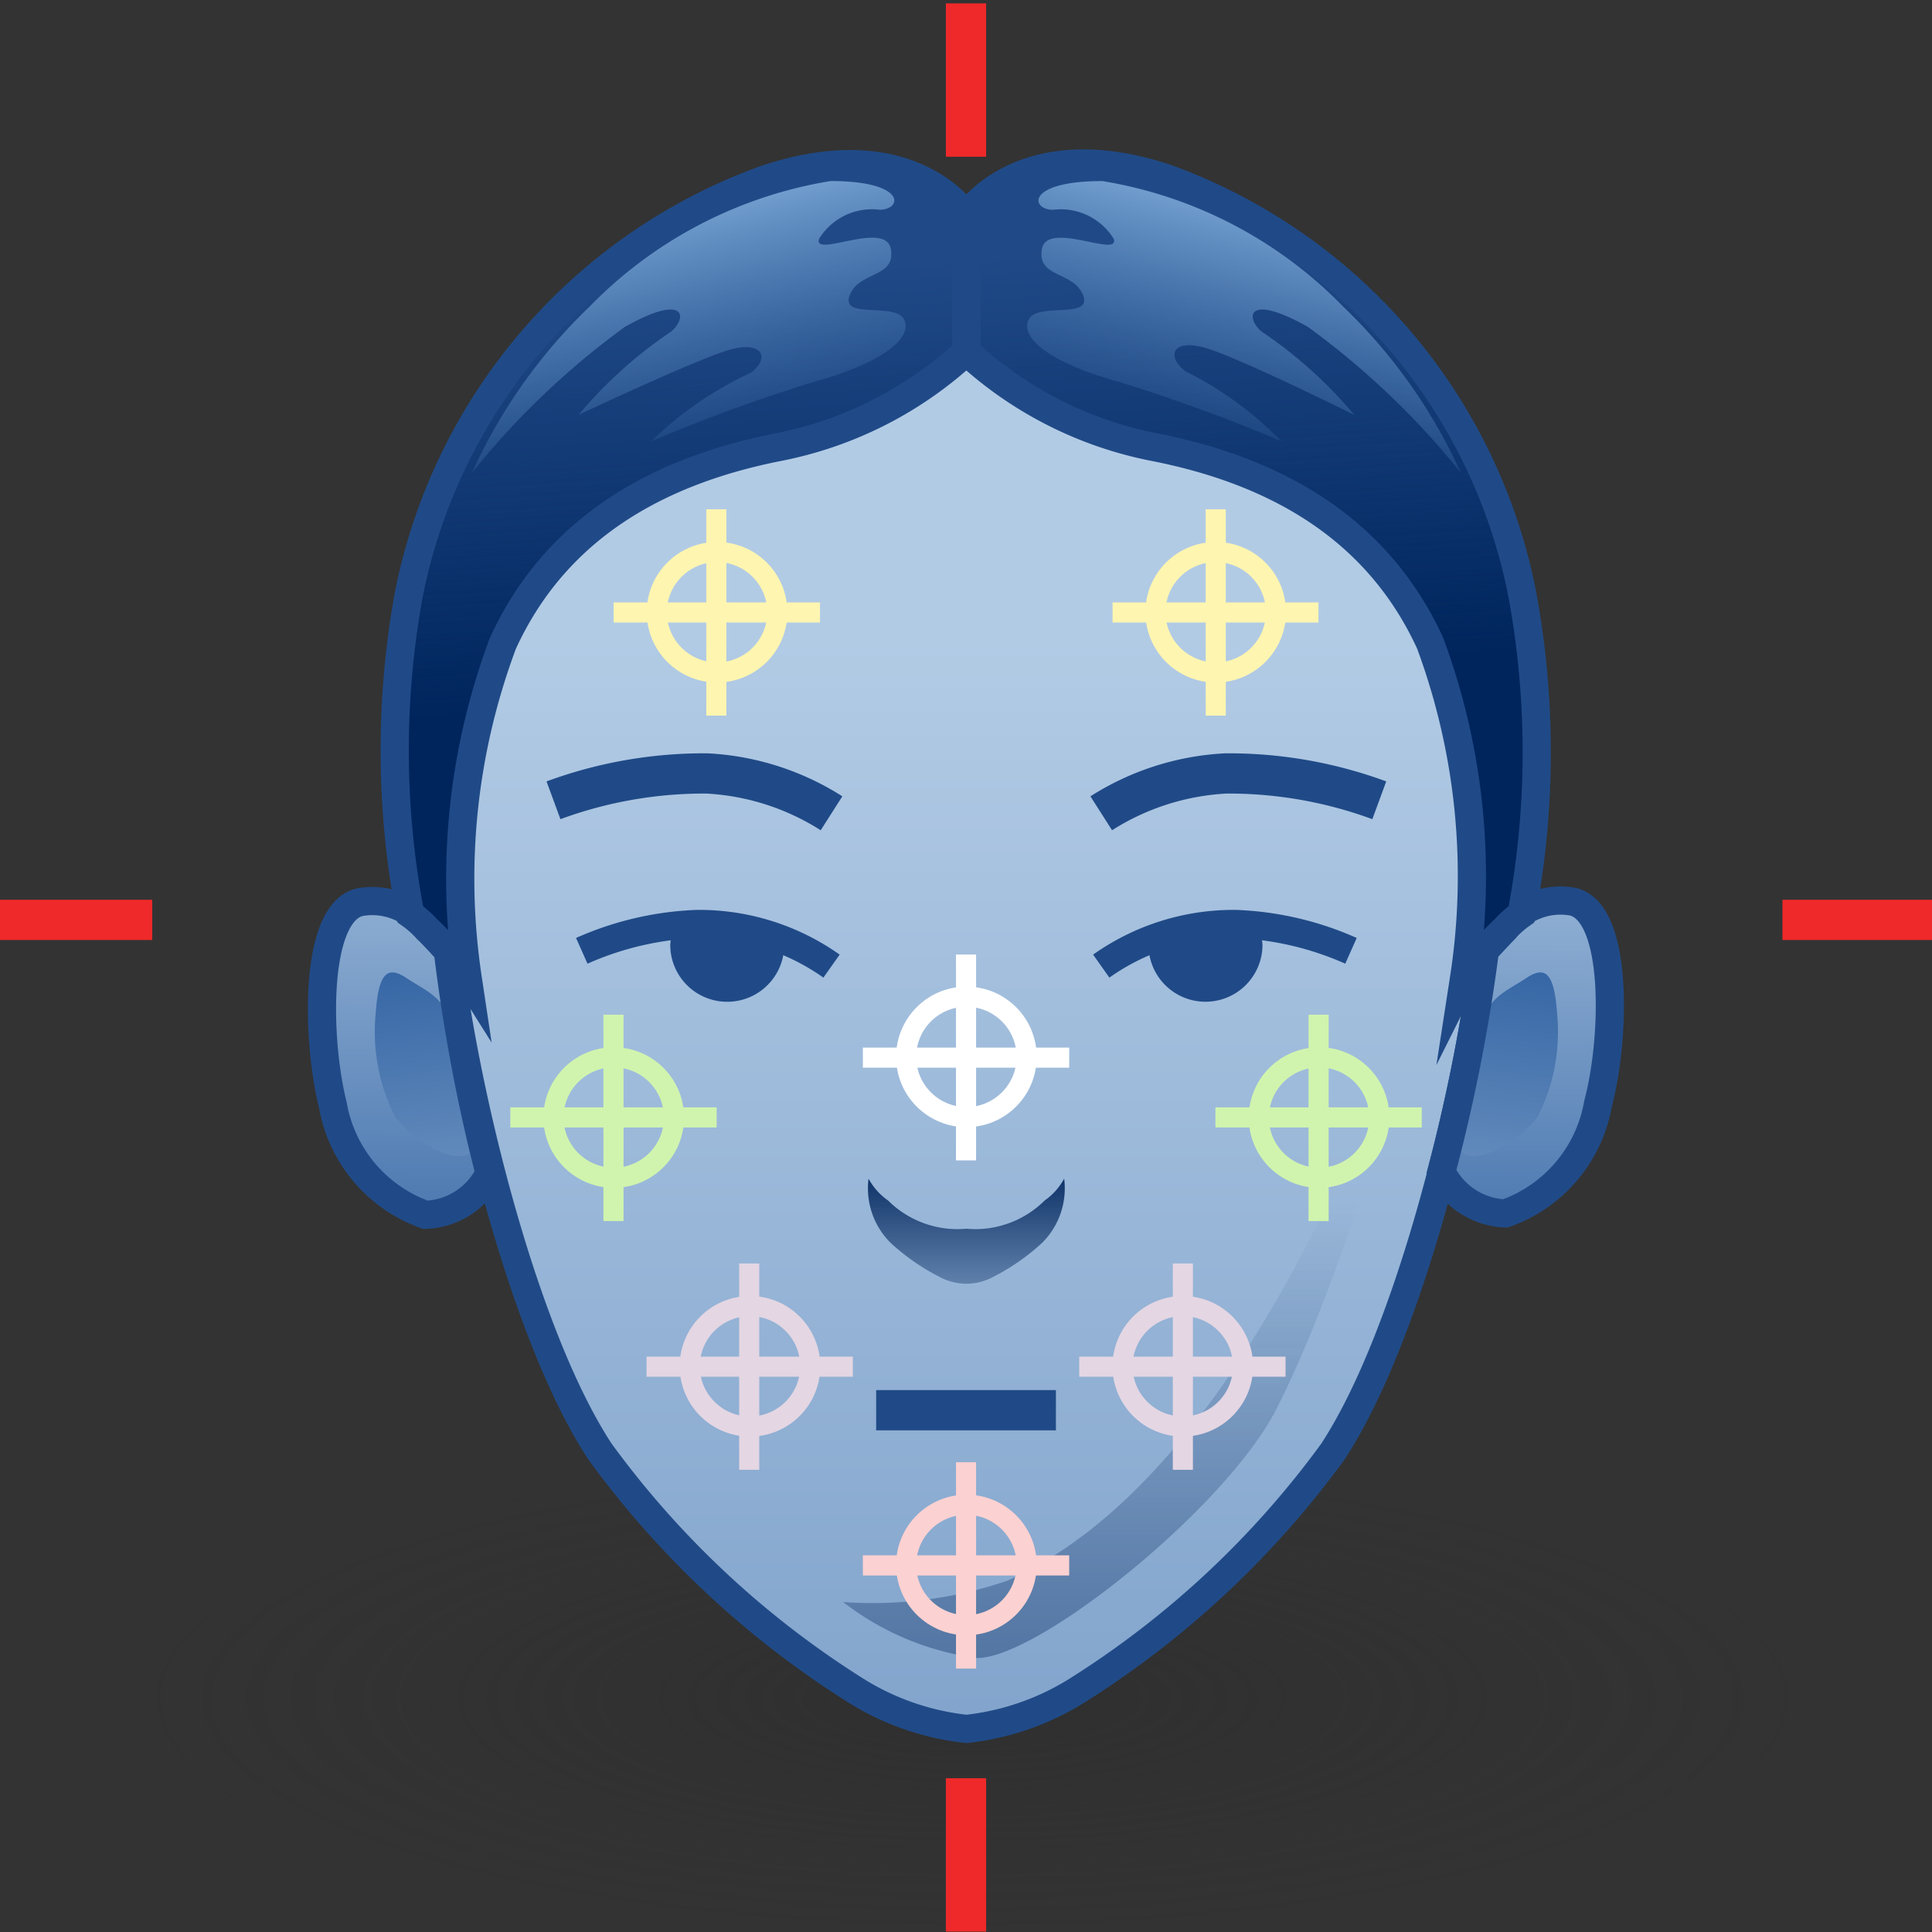 <?xml version="1.0" encoding="UTF-8" standalone="no"?>
<svg
   xmlns:dc="http://purl.org/dc/elements/1.1/"
   xmlns:cc="http://creativecommons.org/ns#"
   xmlns:rdf="http://www.w3.org/1999/02/22-rdf-syntax-ns#"
   xmlns:svg="http://www.w3.org/2000/svg"
   xmlns="http://www.w3.org/2000/svg"
   xmlns:xlink="http://www.w3.org/1999/xlink"
   xmlns:sodipodi="http://sodipodi.sourceforge.net/DTD/sodipodi-0.dtd"
   xmlns:inkscape="http://www.inkscape.org/namespaces/inkscape"
   viewBox="0 0 48 48"
   version="1.1"
   id="svg148"
   sodipodi:docname="facial_rig.svg"
   inkscape:version="1.0.1 (3bc2e813f5, 2020-09-07)">
  <rect x="0" y="0" width="48" height="48" fill="#333333" stroke="none"/>
  <sodipodi:namedview
     pagecolor="#ffffff"
     bordercolor="#666666"
     borderopacity="1"
     objecttolerance="10"
     gridtolerance="10"
     guidetolerance="10"
     inkscape:pageopacity="0"
     inkscape:pageshadow="2"
     inkscape:window-width="2560"
     inkscape:window-height="1377"
     id="namedview150"
     showgrid="false"
     inkscape:zoom="15.3125"
     inkscape:cx="24"
     inkscape:cy="24"
     inkscape:window-x="-8"
     inkscape:window-y="-8"
     inkscape:window-maximized="1"
     inkscape:current-layer="svg148" />
  <defs
     id="defs34">
    <style
       id="style2">.cls-1{fill:url(#radial-gradient);}.cls-2{fill:url(#linear-gradient);}.cls-3{fill:url(#linear-gradient-2);}.cls-10,.cls-15,.cls-16,.cls-4{fill:none;}.cls-10,.cls-4{stroke:#204a87;}.cls-10,.cls-16,.cls-4{stroke-miterlimit:10;}.cls-4{stroke-width:0.7px;}.cls-5{fill:url(#linear-gradient-3);}.cls-6{fill:url(#linear-gradient-4);}.cls-7{fill:url(#linear-gradient-5);}.cls-8{fill:url(#linear-gradient-6);}.cls-9{fill:#204a87;}.cls-11{fill:url(#linear-gradient-7);}.cls-12{fill:url(#linear-gradient-8);}.cls-13{fill:url(#linear-gradient-9);}.cls-14{fill:url(#linear-gradient-10);}.cls-15{stroke:#8ae234;stroke-linecap:square;stroke-linejoin:bevel;}.cls-15,.cls-16{stroke-width:0.35px;}.cls-16{stroke:#3465a4;}.cls-17{fill:url(#linear-gradient-11);}</style>
    <radialGradient
       id="radial-gradient"
       cx="55.11"
       cy="130.26"
       r="18.79"
       gradientTransform="translate(-41.42 -3.4) scale(1.19 0.35)"
       gradientUnits="userSpaceOnUse">
      <stop
         offset="0.03"
         stop-color="#2c2c2c"
         stop-opacity="0.5"
         id="stop4" />
      <stop
         offset="0.68"
         stop-color="#2c2c2c"
         stop-opacity="0.1"
         id="stop6" />
      <stop
         offset="0.93"
         stop-color="#2c2c2c"
         stop-opacity="0"
         id="stop8" />
    </radialGradient>
    <linearGradient
       id="linear-gradient"
       x1="24"
       y1="17.12"
       x2="24"
       y2="79.52"
       gradientUnits="userSpaceOnUse">
      <stop
         offset="0"
         stop-color="#b2cbe5"
         id="stop11" />
      <stop
         offset="1"
         stop-color="#3465a4"
         id="stop13" />
    </linearGradient>
    <linearGradient
       id="linear-gradient-2"
       x1="27.26"
       y1="29.4"
       x2="27.26"
       y2="55.41"
       gradientUnits="userSpaceOnUse">
      <stop
         offset="0"
         stop-color="#00255d"
         stop-opacity="0"
         id="stop16" />
      <stop
         offset="1"
         stop-color="#00255d"
         id="stop18" />
    </linearGradient>
    <linearGradient
       id="linear-gradient-3"
       x1="11.99"
       y1="19.17"
       x2="11.88"
       y2="32.17"
       xlink:href="#linear-gradient"
       gradientTransform="matrix(1.151,0,0,1.151,-3.623,-3.994)" />
    <linearGradient
       id="linear-gradient-4"
       x1="13.38"
       y1="36.07"
       x2="11.99"
       y2="24.24"
       xlink:href="#linear-gradient"
       gradientTransform="matrix(1.151,0,0,1.151,-3.623,-3.994)" />
    <linearGradient
       id="linear-gradient-5"
       x1="36.15"
       y1="19.39"
       x2="36.03"
       y2="32.38"
       xlink:href="#linear-gradient"
       gradientTransform="matrix(1.151,0,0,1.151,-3.623,-3.994)" />
    <linearGradient
       id="linear-gradient-6"
       x1="13.38"
       y1="36.07"
       x2="11.99"
       y2="24.24"
       gradientTransform="matrix(-1.151,0,0,1.151,51.642,-3.994)"
       xlink:href="#linear-gradient" />
    <linearGradient
       id="linear-gradient-7"
       x1="24"
       y1="32.7"
       x2="24"
       y2="28.49"
       xlink:href="#linear-gradient-2"
       gradientTransform="matrix(1.151,0,0,1.151,-3.623,-3.994)" />
    <linearGradient
       id="linear-gradient-8"
       x1="17.54"
       y1="9.37"
       x2="18.11"
       y2="18.6"
       xlink:href="#linear-gradient-2"
       gradientTransform="matrix(1.151,0,0,1.151,-3.623,-3.994)" />
    <linearGradient
       id="linear-gradient-9"
       x1="17.25"
       y1="8.21"
       x2="18.75"
       y2="14.1"
       gradientUnits="userSpaceOnUse">
      <stop
         offset="0"
         stop-color="#729fcf"
         id="stop27" />
      <stop
         offset="1"
         stop-color="#3465a4"
         stop-opacity="0"
         id="stop29" />
    </linearGradient>
    <linearGradient
       id="linear-gradient-10"
       x1="29.76"
       y1="8.61"
       x2="30.33"
       y2="17.84"
       xlink:href="#linear-gradient-2"
       gradientTransform="matrix(1.151,0,0,1.151,-3.623,-3.994)" />
    <linearGradient
       id="linear-gradient-11"
       x1="17.25"
       y1="8.21"
       x2="18.75"
       y2="14.1"
       gradientTransform="matrix(-1.151,0,0,1.151,51.642,-3.994)"
       xlink:href="#linear-gradient-9" />
    <linearGradient
       inkscape:collect="always"
       xlink:href="#linear-gradient"
       id="linearGradient977"
       gradientUnits="userSpaceOnUse"
       x1="24"
       y1="17.12"
       x2="24"
       y2="79.52"
       gradientTransform="matrix(1.151,0,0,1.151,-3.623,-3.994)" />
    <linearGradient
       inkscape:collect="always"
       xlink:href="#linear-gradient-2"
       id="linearGradient979"
       gradientUnits="userSpaceOnUse"
       x1="27.26"
       y1="29.4"
       x2="27.26"
       y2="55.41"
       gradientTransform="matrix(1.151,0,0,1.151,-3.623,-3.994)" />
    <linearGradient
       inkscape:collect="always"
       xlink:href="#linear-gradient-9"
       id="linearGradient981"
       gradientUnits="userSpaceOnUse"
       x1="17.25"
       y1="8.21"
       x2="18.75"
       y2="14.1"
       gradientTransform="matrix(1.151,0,0,1.151,-3.623,-3.994)" />
  </defs>
  <title
     id="title36">2-Agent Vellum Unpack</title>
  <g
     id="shadow">
    <ellipse
       class="cls-1"
       cx="23.93"
       cy="41.71"
       rx="21.41"
       ry="6.28"
       id="ellipse38" />
  </g>
  <path
     class="cls-2"
     d="m 24.01,7.179 c 0,0 6.989,-0.656 10.259,3.705 3.27,4.361 3.097,8.93 2.625,12.738 -0.472,3.809 -1.934,9.62 -3.776,12.439 a 23.027,23.014 0 0 1 -6.263,5.88 6.505,6.502 0 0 1 -2.844,1.013 6.505,6.502 0 0 1 -2.844,-1.013 23.027,23.014 0 0 1 -6.263,-5.88 C 13.06,33.243 11.598,27.455 11.126,23.623 10.654,19.791 10.492,15.246 13.751,10.873 17.009,6.5 24.01,7.179 24.01,7.179"
     id="path41"
     style="fill:url(#linearGradient977);stroke-width:1" />
  <path
     class="cls-3"
     d="m 34.591,26.258 c 0,1.507 -1.635,6.329 -2.89,8.768 -1.255,2.44 -5.895,6.168 -7.426,6.168 a 6.908,6.904 0 0 1 -3.327,-1.392 10.362,10.356 0 0 0 4.076,-0.529 c 2.867,-1.277 6.229,-4.672 9.568,-13.015 z"
     id="path43"
     style="fill:url(#linearGradient979);stroke-width:1" />
  <path
     class="cls-4"
     d="m 24.01,7.179 c 0,0 6.989,-0.656 10.259,3.705 3.27,4.361 3.097,8.93 2.625,12.738 -0.472,3.809 -1.934,9.62 -3.776,12.439 a 23.027,23.014 0 0 1 -6.263,5.88 6.505,6.502 0 0 1 -2.844,1.013 6.505,6.502 0 0 1 -2.844,-1.013 23.027,23.014 0 0 1 -6.263,-5.88 C 13.06,33.243 11.598,27.455 11.126,23.623 10.654,19.791 10.492,15.246 13.751,10.873 17.009,6.5 24.01,7.179 24.01,7.179"
     id="path45" />
  <path
     class="cls-5"
     d="m 11.126,23.623 v 0 L 10.631,23.094 A 1.704,1.703 0 0 0 8.938,22.415 C 7.787,22.691 7.867,25.867 8.27,27.455 a 3.535,3.533 0 0 0 2.303,2.727 1.842,1.841 0 0 0 1.589,-1.036 43.119,43.094 0 0 1 -1.036,-5.523 z"
     id="path47"
     style="fill:url(#linear-gradient-3);stroke-width:1" />
  <path
     class="cls-6"
     d="M 11.713,28.582 C 11.586,28.916 10.562,28.663 9.825,27.765 A 4.675,4.672 0 0 1 9.33,25.222 c 0.069,-1.047 0.288,-1.243 0.771,-0.921 0.484,0.322 0.887,0.437 1.151,1.151 a 18.157,18.147 0 0 1 0.472,2.094"
     id="path49"
     style="fill:url(#linear-gradient-4);stroke-width:1" />
  <path
     class="cls-7"
     d="m 39.081,22.403 a 1.704,1.703 0 0 0 -1.693,0.679 l -0.495,0.529 v 0 a 43.119,43.094 0 0 1 -1.082,5.5 1.842,1.841 0 0 0 1.589,1.036 3.535,3.533 0 0 0 2.303,-2.727 c 0.426,-1.588 0.518,-4.741 -0.622,-5.017 z"
     id="path51"
     style="fill:url(#linear-gradient-5);stroke-width:1" />
  <path
     class="cls-8"
     d="m 36.306,28.582 c 0.127,0.334 1.151,0.081 1.888,-0.817 a 4.675,4.672 0 0 0 0.495,-2.543 c -0.069,-1.047 -0.288,-1.243 -0.771,-0.921 -0.484,0.322 -0.887,0.437 -1.151,1.151 a 18.157,18.147 0 0 0 -0.472,2.094"
     id="path53"
     style="fill:url(#linear-gradient-6);stroke-width:1" />
  <path
     class="cls-4"
     d="m 11.126,23.623 v 0 L 10.631,23.094 A 1.704,1.703 0 0 0 8.938,22.415 C 7.787,22.691 7.867,25.867 8.27,27.455 a 3.535,3.533 0 0 0 2.303,2.727 1.842,1.841 0 0 0 1.589,-1.036 43.119,43.094 0 0 1 -1.036,-5.523 z"
     id="path55" />
  <path
     class="cls-4"
     d="m 39.081,22.403 a 1.704,1.703 0 0 0 -1.693,0.679 l -0.495,0.529 v 0 a 43.119,43.094 0 0 1 -1.082,5.5 1.842,1.841 0 0 0 1.589,1.036 3.535,3.533 0 0 0 2.303,-2.727 c 0.426,-1.588 0.518,-4.741 -0.622,-5.017 z"
     id="path57" />
  <path
     class="cls-9"
     d="m 16.733,23.071 a 1.566,1.565 0 0 0 -0.081,0.403 1.416,1.415 0 0 0 2.832,0 7.127,7.123 0 0 0 -2.752,-0.403 z"
     id="path59"
     style="stroke-width:1" />
  <path
     class="cls-9"
     d="m 28.534,23.473 a 1.416,1.415 0 0 0 2.832,0 1.566,1.565 0 0 0 -0.081,-0.403 7.127,7.123 0 0 0 -2.752,0.403 z"
     id="path61"
     style="stroke-width:1" />
  <path
     class="cls-4"
     d="m 20.659,24.003 a 5.688,5.685 0 0 0 -3.35,-1.047 7.76,7.756 0 0 0 -2.855,0.667"
     id="path63" />
  <path
     class="cls-4"
     d="m 27.36,24.003 a 5.688,5.685 0 0 1 3.35,-1.047 7.76,7.756 0 0 1 2.855,0.667"
     id="path65" />
  <path
     class="cls-10"
     d="m 13.751,19.883 a 10.823,10.817 0 0 1 3.811,-0.667 6.367,6.363 0 0 1 3.097,0.99"
     id="path67"
     style="stroke-width:1" />
  <path
     class="cls-10"
     d="m 34.268,19.883 a 10.823,10.817 0 0 0 -3.811,-0.667 6.367,6.363 0 0 0 -3.097,0.99"
     id="path69"
     style="stroke-width:1" />
  <path
     class="cls-11"
     d="m 23.388,31.747 a 1.393,1.392 0 0 0 1.243,0 5.446,5.443 0 0 0 1.267,-0.875 1.911,1.91 0 0 0 0.541,-1.588 1.577,1.576 0 0 1 -0.484,0.541 2.441,2.44 0 0 1 -1.946,0.702 2.441,2.44 0 0 1 -1.946,-0.702 1.577,1.576 0 0 1 -0.484,-0.541 1.911,1.91 0 0 0 0.541,1.588 5.446,5.443 0 0 0 1.267,0.875 z"
     id="path71"
     style="fill:url(#linear-gradient-7);stroke-width:1" />
  <polyline
     class="cls-10"
     points="25.94 33.91 24 33.91 22.06 33.91"
     id="polyline73"
     transform="matrix(1.151,0,0,1.151,-3.623,-3.994)"
     style="stroke-width:0.869" />
  <path
     class="cls-9"
     d="m 18.99,4.464 a 13.816,13.809 0 0 0 -8.843,10.356 21.657,21.645 0 0 0 0.046,7.894 2.498,2.497 0 0 1 0.414,0.368 6.079,6.076 0 0 1 1.013,1.22 16.66,16.651 0 0 1 0.875,-8.32 c 1.301,-2.842 3.811,-4.269 6.816,-4.868 A 9.556,9.551 0 0 0 24.01,8.733 V 5.373 c 0,0 -1.347,-2.152 -5.02,-0.909 z"
     id="path75"
     style="stroke-width:1" />
  <path
     class="cls-12"
     d="m 18.99,4.464 a 13.816,13.809 0 0 0 -8.843,10.356 21.657,21.645 0 0 0 0.046,7.894 2.498,2.497 0 0 1 0.414,0.368 6.079,6.076 0 0 1 1.013,1.22 16.66,16.651 0 0 1 0.875,-8.32 c 1.301,-2.842 3.811,-4.269 6.816,-4.868 A 9.556,9.551 0 0 0 24.01,8.733 V 5.373 c 0,0 -1.347,-2.152 -5.02,-0.909 z"
     id="path77"
     style="fill:url(#linear-gradient-8);stroke-width:1" />
  <path
     class="cls-13"
     d="m 20.636,4.498 a 10.777,10.771 0 0 0 -5.987,3.118 13.379,13.371 0 0 0 -2.924,4.131 19.735,19.723 0 0 1 3.8,-3.625 c 1.508,-0.852 1.566,-0.242 1.151,0.115 a 11.019,11.012 0 0 0 -2.303,2.071 c 0,0 2.878,-1.358 3.73,-1.611 0.852,-0.253 1.036,0.207 0.553,0.564 a 8.808,8.803 0 0 0 -2.475,1.703 41.714,41.69 0 0 1 4.064,-1.484 c 1.658,-0.46 2.429,-1.07 2.222,-1.53 -0.207,-0.46 -1.589,0 -1.359,-0.61 0.23,-0.61 1.151,-0.426 1.025,-1.151 -0.127,-0.725 -1.934,0.23 -1.785,-0.253 a 1.543,1.542 0 0 1 1.508,-0.725 c 0.564,0 0.679,-0.713 -1.22,-0.713 z"
     id="path79"
     style="fill:url(#linearGradient981);stroke-width:1" />
  <path
     class="cls-9"
     d="m 36.375,24.302 a 6.079,6.076 0 0 1 1.013,-1.22 2.498,2.497 0 0 1 0.414,-0.368 21.657,21.645 0 0 0 0.023,-7.928 13.816,13.809 0 0 0 -8.843,-10.356 c -3.627,-1.208 -4.974,0.944 -4.974,0.944 v 3.36 a 9.556,9.551 0 0 0 4.709,2.382 c 3.005,0.598 5.515,2.025 6.816,4.868 a 16.66,16.651 0 0 1 0.841,8.32 z"
     id="path81"
     style="stroke-width:1" />
  <path
     class="cls-14"
     d="m 36.375,24.302 a 6.079,6.076 0 0 1 1.013,-1.22 2.498,2.497 0 0 1 0.414,-0.368 21.657,21.645 0 0 0 0.023,-7.928 13.816,13.809 0 0 0 -8.843,-10.356 c -3.627,-1.208 -4.974,0.944 -4.974,0.944 v 3.36 a 9.556,9.551 0 0 0 4.709,2.382 c 3.005,0.598 5.515,2.025 6.816,4.868 a 16.66,16.651 0 0 1 0.841,8.32 z"
     id="path83"
     style="fill:url(#linear-gradient-10);stroke-width:1" />
  <path
     class="cls-4"
     d="m 18.99,4.464 a 13.816,13.809 0 0 0 -8.843,10.356 21.657,21.645 0 0 0 0.046,7.894 2.498,2.497 0 0 1 0.414,0.368 6.079,6.076 0 0 1 1.013,1.22 16.66,16.651 0 0 1 0.875,-8.32 c 1.301,-2.842 3.811,-4.269 6.816,-4.868 A 9.556,9.551 0 0 0 24.01,8.733 V 5.373 c 0,0 -1.347,-2.152 -5.02,-0.909 z"
     id="path85" />
  <path
     class="cls-4"
     d="m 36.375,24.302 a 6.079,6.076 0 0 1 1.013,-1.22 2.498,2.497 0 0 1 0.414,-0.368 21.657,21.645 0 0 0 0.023,-7.928 13.816,13.809 0 0 0 -8.843,-10.356 c -3.627,-1.208 -4.974,0.944 -4.974,0.944 v 3.36 a 9.556,9.551 0 0 0 4.709,2.382 c 3.005,0.598 5.515,2.025 6.816,4.868 a 16.66,16.651 0 0 1 0.841,8.32 z"
     id="path87" />
  <ellipse
     class="cls-15"
     cx="17.815"
     cy="15.211"
     id="circle89"
     style="stroke:#fef5b0;stroke-width:0.5;stroke-miterlimit:4;stroke-dasharray:none;stroke-opacity:1"
     rx="1.497"
     ry="1.496" />
  <polyline
     class="cls-15"
     points="20.63 16.69 18.61 16.69 16.61 16.69"
     id="polyline91"
     style="stroke:#fef5b0;stroke-width:0.434;stroke-miterlimit:4;stroke-dasharray:none;stroke-opacity:1"
     transform="matrix(1.151,0,0,1.151,-3.623,-3.994)" />
  <polyline
     class="cls-15"
     points="18.61 18.7 18.61 16.69 18.61 14.68"
     id="polyline93"
     style="stroke:#fef5b0;stroke-width:0.434;stroke-miterlimit:4;stroke-dasharray:none;stroke-opacity:1"
     transform="matrix(1.151,0,0,1.151,-3.623,-3.994)" />
  <ellipse
     class="cls-15"
     cx="15.248"
     cy="27.765"
     id="circle95"
     style="font-variation-settings:normal;opacity:1;vector-effect:none;fill:none;fill-opacity:1;stroke:#d0f4ae;stroke-width:0.5;stroke-linecap:square;stroke-linejoin:bevel;stroke-miterlimit:4;stroke-dasharray:none;stroke-dashoffset:0;stroke-opacity:1;stop-color:#000000;stop-opacity:1"
     rx="1.497"
     ry="1.496" />
  <polyline
     class="cls-15"
     points="18.4 27.59 16.39 27.59 14.38 27.59"
     id="polyline97"
     style="font-variation-settings:normal;opacity:1;vector-effect:none;fill:none;fill-opacity:1;stroke:#d0f4ae;stroke-width:0.434;stroke-linecap:square;stroke-linejoin:bevel;stroke-miterlimit:4;stroke-dasharray:none;stroke-dashoffset:0;stroke-opacity:1;stop-color:#000000;stop-opacity:1"
     transform="matrix(1.151,0,0,1.151,-3.623,-3.994)" />
  <polyline
     class="cls-15"
     points="16.39 29.61 16.39 27.59 16.39 25.59"
     id="polyline99"
     style="font-variation-settings:normal;opacity:1;vector-effect:none;fill:none;fill-opacity:1;stroke:#d0f4ae;stroke-width:0.434;stroke-linecap:square;stroke-linejoin:bevel;stroke-miterlimit:4;stroke-dasharray:none;stroke-dashoffset:0;stroke-opacity:1;stop-color:#000000;stop-opacity:1"
     transform="matrix(1.151,0,0,1.151,-3.623,-3.994)" />
  <ellipse
     class="cls-15"
     cx="32.772"
     cy="27.765"
     id="circle101"
     style="font-variation-settings:normal;opacity:1;vector-effect:none;fill:none;fill-opacity:1;stroke:#d0f4ae;stroke-width:0.5;stroke-linecap:square;stroke-linejoin:bevel;stroke-miterlimit:4;stroke-dasharray:none;stroke-dashoffset:0;stroke-opacity:1;stop-color:#000000;stop-opacity:1"
     rx="1.497"
     ry="1.496" />
  <polyline
     class="cls-15"
     points="29.6 27.59 31.61 27.59 33.62 27.59"
     id="polyline103"
     style="font-variation-settings:normal;opacity:1;vector-effect:none;fill:none;fill-opacity:1;stroke:#d0f4ae;stroke-width:0.434;stroke-linecap:square;stroke-linejoin:bevel;stroke-miterlimit:4;stroke-dasharray:none;stroke-dashoffset:0;stroke-opacity:1;stop-color:#000000;stop-opacity:1"
     transform="matrix(1.151,0,0,1.151,-3.623,-3.994)" />
  <polyline
     class="cls-15"
     points="31.61 29.61 31.61 27.59 31.61 25.59"
     id="polyline105"
     style="font-variation-settings:normal;opacity:1;vector-effect:none;fill:none;fill-opacity:1;stroke:#d0f4ae;stroke-width:0.434;stroke-linecap:square;stroke-linejoin:bevel;stroke-miterlimit:4;stroke-dasharray:none;stroke-dashoffset:0;stroke-opacity:1;stop-color:#000000;stop-opacity:1"
     transform="matrix(1.151,0,0,1.151,-3.623,-3.994)" />
  <ellipse
     class="cls-15"
     cx="18.633"
     cy="33.945"
     id="circle107"
     style="stroke:#e4d6e3;stroke-width:0.5;stroke-miterlimit:4;stroke-dasharray:none;stroke-opacity:1"
     rx="1.497"
     ry="1.496" />
  <polyline
     class="cls-15"
     points="21.34 32.97 19.32 32.97 17.32 32.97"
     id="polyline109"
     style="stroke:#e4d6e3;stroke-width:0.434;stroke-miterlimit:4;stroke-dasharray:none;stroke-opacity:1"
     transform="matrix(1.151,0,0,1.151,-3.623,-3.994)" />
  <polyline
     class="cls-15"
     points="19.32 34.98 19.32 32.97 19.32 30.96"
     id="polyline111"
     style="font-variation-settings:normal;opacity:1;vector-effect:none;fill:none;fill-opacity:1;stroke:#e4d6e3;stroke-width:0.434;stroke-linecap:square;stroke-linejoin:bevel;stroke-miterlimit:4;stroke-dasharray:none;stroke-dashoffset:0;stroke-opacity:1;stop-color:#000000;stop-opacity:1"
     transform="matrix(1.151,0,0,1.151,-3.623,-3.994)" />
  <ellipse
     class="cls-15"
     cx="29.386"
     cy="33.945"
     id="circle113"
     style="stroke:#e4d6e3;stroke-width:0.5;stroke-miterlimit:4;stroke-dasharray:none;stroke-opacity:1"
     rx="1.497"
     ry="1.496" />
  <polyline
     class="cls-15"
     points="26.66 32.97 28.68 32.97 30.68 32.97"
     id="polyline115"
     style="stroke:#e4d6e3;stroke-width:0.434;stroke-miterlimit:4;stroke-dasharray:none;stroke-opacity:1"
     transform="matrix(1.151,0,0,1.151,-3.623,-3.994)" />
  <polyline
     class="cls-15"
     points="28.68 34.98 28.68 32.97 28.68 30.96"
     id="polyline117"
     style="font-variation-settings:normal;opacity:1;vector-effect:none;fill:none;fill-opacity:1;stroke:#e4d6e3;stroke-width:0.434;stroke-linecap:square;stroke-linejoin:bevel;stroke-miterlimit:4;stroke-dasharray:none;stroke-dashoffset:0;stroke-opacity:1;stop-color:#000000;stop-opacity:1"
     transform="matrix(1.151,0,0,1.151,-3.623,-3.994)" />
  <ellipse
     class="cls-15"
     cx="24.01"
     cy="26.258"
     id="circle119"
     style="font-variation-settings:normal;opacity:1;vector-effect:none;fill:none;fill-opacity:1;stroke:#ffffff;stroke-width:0.5;stroke-linecap:square;stroke-linejoin:bevel;stroke-miterlimit:4;stroke-dasharray:none;stroke-dashoffset:0;stroke-opacity:1;stop-color:#000000;stop-opacity:1"
     rx="1.497"
     ry="1.496" />
  <polyline
     class="cls-15"
     points="26.01 26.3 24 26.3 21.99 26.3"
     id="polyline121"
     style="font-variation-settings:normal;opacity:1;vector-effect:none;fill:none;fill-opacity:1;stroke:#ffffff;stroke-width:0.434;stroke-linecap:square;stroke-linejoin:bevel;stroke-miterlimit:4;stroke-dasharray:none;stroke-dashoffset:0;stroke-opacity:1;stop-color:#000000;stop-opacity:1"
     transform="matrix(1.151,0,0,1.151,-3.623,-3.994)" />
  <polyline
     class="cls-15"
     points="24 28.3 24 26.3 24 24.29"
     id="polyline123"
     style="font-variation-settings:normal;opacity:1;vector-effect:none;fill:none;fill-opacity:1;stroke:#ffffff;stroke-width:0.434;stroke-linecap:square;stroke-linejoin:bevel;stroke-miterlimit:4;stroke-dasharray:none;stroke-dashoffset:0;stroke-opacity:1;stop-color:#000000;stop-opacity:1"
     transform="matrix(1.151,0,0,1.151,-3.623,-3.994)" />
  <ellipse
     class="cls-15"
     cx="24.01"
     cy="38.881"
     id="circle125"
     style="font-variation-settings:normal;opacity:1;vector-effect:none;fill:none;fill-opacity:1;stroke:#fcd1d1;stroke-width:0.5;stroke-linecap:square;stroke-linejoin:bevel;stroke-miterlimit:4;stroke-dasharray:none;stroke-dashoffset:0;stroke-opacity:1;stop-color:#000000;stop-opacity:1"
     rx="1.497"
     ry="1.496" />
  <polyline
     class="cls-15"
     points="21.99 37.26 24 37.26 26.01 37.26"
     id="polyline127"
     style="font-variation-settings:normal;opacity:1;vector-effect:none;fill:none;fill-opacity:1;stroke:#fcd1d1;stroke-width:0.434;stroke-linecap:square;stroke-linejoin:bevel;stroke-miterlimit:4;stroke-dasharray:none;stroke-dashoffset:0;stroke-opacity:1;stop-color:#000000;stop-opacity:1"
     transform="matrix(1.151,0,0,1.151,-3.623,-3.994)" />
  <polyline
     class="cls-15"
     points="24 39.27 24 37.26 24 35.25"
     id="polyline129"
     style="font-variation-settings:normal;opacity:1;vector-effect:none;fill:none;fill-opacity:1;stroke:#fcd1d1;stroke-width:0.434;stroke-linecap:square;stroke-linejoin:bevel;stroke-miterlimit:4;stroke-dasharray:none;stroke-dashoffset:0;stroke-opacity:1;stop-color:#000000;stop-opacity:1"
     transform="matrix(1.151,0,0,1.151,-3.623,-3.994)" />
  <ellipse
     class="cls-15"
     cx="30.204"
     cy="15.211"
     id="circle131"
     style="stroke:#fef5b0;stroke-width:0.5;stroke-miterlimit:4;stroke-dasharray:none;stroke-opacity:1"
     rx="1.497"
     ry="1.496" />
  <polyline
     class="cls-15"
     points="27.38 16.69 29.39 16.69 31.39 16.69"
     id="polyline133"
     style="stroke:#fef5b0;stroke-width:0.434;stroke-miterlimit:4;stroke-dasharray:none;stroke-opacity:1"
     transform="matrix(1.151,0,0,1.151,-3.623,-3.994)" />
  <polyline
     class="cls-15"
     points="29.39 18.7 29.39 16.69 29.39 14.68"
     id="polyline135"
     style="stroke:#fef5b0;stroke-width:0.434;stroke-miterlimit:4;stroke-dasharray:none;stroke-opacity:1"
     transform="matrix(1.151,0,0,1.151,-3.623,-3.994)" />
  <line
     class="cls-16"
     x1="24"
     y1="0.084"
     x2="24"
     y2="3.894"
     id="line137"
     style="stroke:#ef2929;stroke-width:1;stroke-miterlimit:10;stroke-dasharray:none" />
  <line
     class="cls-16"
     x1="24"
     y1="44.18"
     x2="24"
     y2="47.99"
     id="line139"
     style="stroke:#ef2929;stroke-width:1;stroke-miterlimit:10;stroke-dasharray:none" />
  <line
     class="cls-16"
     x1="44.284"
     y1="22.854"
     x2="48.094"
     y2="22.854"
     id="line141"
     style="stroke:#ef2929;stroke-width:1;stroke-miterlimit:10;stroke-dasharray:none" />
  <line
     class="cls-16"
     x1="-0.028"
     y1="22.854"
     x2="3.782"
     y2="22.854"
     id="line143"
     style="stroke:#ef2929;stroke-width:1;stroke-miterlimit:10;stroke-dasharray:none" />
  <path
     class="cls-17"
     d="m 27.383,4.498 a 10.777,10.771 0 0 1 5.987,3.118 13.379,13.371 0 0 1 2.924,4.131 19.735,19.723 0 0 0 -3.8,-3.625 C 30.987,7.271 30.929,7.881 31.344,8.238 a 11.019,11.012 0 0 1 2.303,2.071 c 0,0 -2.729,-1.358 -3.638,-1.646 -0.91,-0.288 -1.036,0.207 -0.553,0.564 a 8.808,8.803 0 0 1 2.383,1.738 41.714,41.69 0 0 0 -4.064,-1.484 C 26.117,9.02 25.345,8.411 25.552,7.95 c 0.207,-0.46 1.589,0 1.359,-0.61 C 26.681,6.73 25.76,6.915 25.886,6.19 26.013,5.465 27.821,6.42 27.671,5.936 A 1.543,1.542 0 0 0 26.163,5.212 c -0.564,0 -0.679,-0.713 1.22,-0.713 z"
     id="path145"
     style="fill:url(#linear-gradient-11);stroke-width:1" />
</svg>
